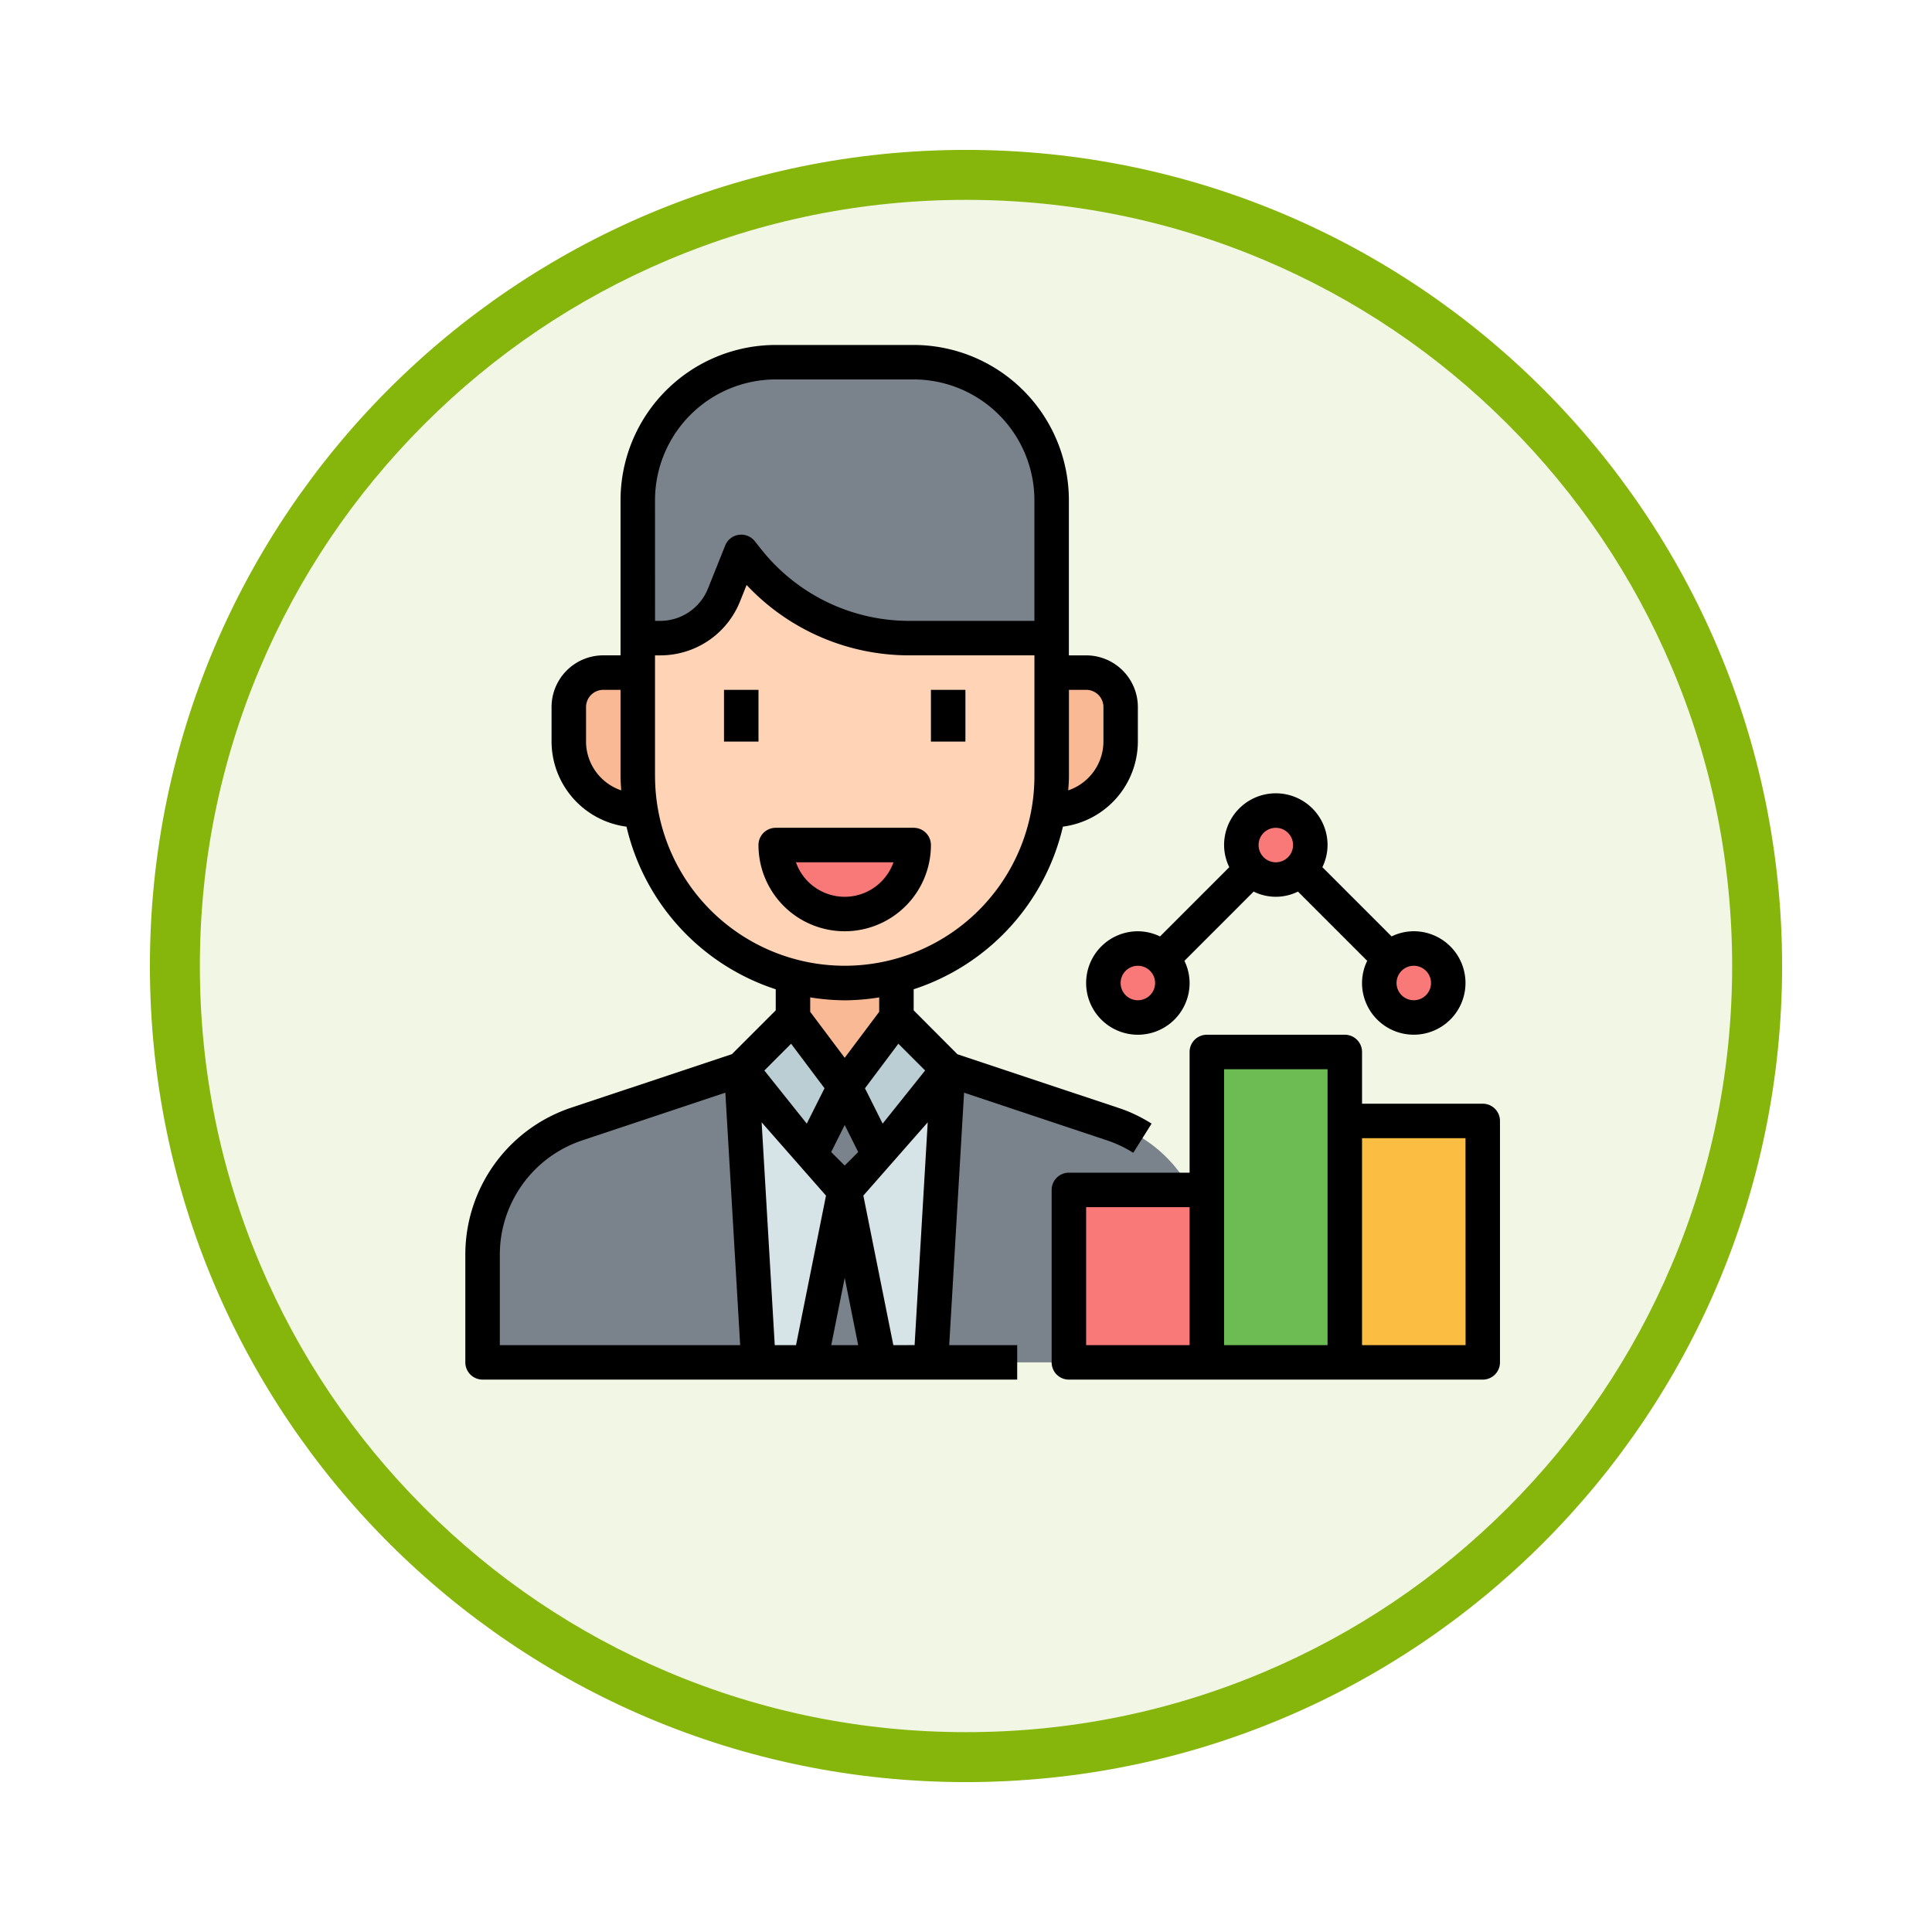 <svg xmlns="http://www.w3.org/2000/svg" xmlns:xlink="http://www.w3.org/1999/xlink" width="116" height="116" viewBox="0 0 116 116">
  <defs>
    <filter id="Trazado_982547" x="0" y="0" width="116" height="116" filterUnits="userSpaceOnUse">
      <feOffset dy="3" input="SourceAlpha"/>
      <feGaussianBlur stdDeviation="3" result="blur"/>
      <feFlood flood-opacity="0.161"/>
      <feComposite operator="in" in2="blur"/>
      <feComposite in="SourceGraphic"/>
    </filter>
  </defs>
  <g id="Grupo_1176332" data-name="Grupo 1176332" transform="translate(-322 -3336.227)">
    <g id="Grupo_1176328" data-name="Grupo 1176328" transform="translate(132.967 1350.227)">
      <g id="Grupo_1172970" data-name="Grupo 1172970" transform="translate(198.033 1992)">
        <g id="Grupo_1171971" data-name="Grupo 1171971" transform="translate(0)">
          <g id="Grupo_1167337" data-name="Grupo 1167337" transform="translate(0)">
            <g id="Grupo_1166720" data-name="Grupo 1166720">
              <g id="Grupo_1164305" data-name="Grupo 1164305">
                <g id="Grupo_1163948" data-name="Grupo 1163948">
                  <g id="Grupo_1158168" data-name="Grupo 1158168">
                    <g id="Grupo_1152576" data-name="Grupo 1152576">
                      <g id="Grupo_1148633" data-name="Grupo 1148633">
                        <g id="Grupo_1148525" data-name="Grupo 1148525">
                          <g transform="matrix(1, 0, 0, 1, -9, -6)" filter="url(#Trazado_982547)">
                            <g id="Trazado_982547-2" data-name="Trazado 982547" transform="translate(9 6)" fill="#f2f7e5">
                              <path d="M 49 96.5 C 42.587 96.5 36.366 95.244 30.511 92.768 C 24.855 90.376 19.775 86.95 15.412 82.588 C 11.05 78.225 7.624 73.145 5.232 67.489 C 2.756 61.634 1.5 55.413 1.5 49 C 1.5 42.587 2.756 36.366 5.232 30.511 C 7.624 24.855 11.05 19.775 15.412 15.412 C 19.775 11.05 24.855 7.624 30.511 5.232 C 36.366 2.756 42.587 1.5 49 1.5 C 55.413 1.5 61.634 2.756 67.489 5.232 C 73.145 7.624 78.225 11.05 82.588 15.412 C 86.95 19.775 90.376 24.855 92.768 30.511 C 95.244 36.366 96.5 42.587 96.5 49 C 96.5 55.413 95.244 61.634 92.768 67.489 C 90.376 73.145 86.95 78.225 82.588 82.588 C 78.225 86.95 73.145 90.376 67.489 92.768 C 61.634 95.244 55.413 96.5 49 96.5 Z" stroke="none"/>
                              <path d="M 49 3 C 42.789 3 36.765 4.216 31.096 6.614 C 25.618 8.93 20.699 12.248 16.473 16.473 C 12.248 20.699 8.93 25.618 6.614 31.096 C 4.216 36.765 3 42.789 3 49 C 3 55.211 4.216 61.235 6.614 66.904 C 8.93 72.382 12.248 77.301 16.473 81.527 C 20.699 85.752 25.618 89.07 31.096 91.386 C 36.765 93.784 42.789 95 49 95 C 55.211 95 61.235 93.784 66.904 91.386 C 72.382 89.07 77.301 85.752 81.527 81.527 C 85.752 77.301 89.07 72.382 91.386 66.904 C 93.784 61.235 95 55.211 95 49 C 95 42.789 93.784 36.765 91.386 31.096 C 89.07 25.618 85.752 20.699 81.527 16.473 C 77.301 12.248 72.382 8.93 66.904 6.614 C 61.235 4.216 55.211 3 49 3 M 49 0 C 76.062 0 98 21.938 98 49 C 98 76.062 76.062 98 49 98 C 21.938 98 0 76.062 0 49 C 0 21.938 21.938 0 49 0 Z" stroke="none" fill="#86b60c"/>
                            </g>
                          </g>
                        </g>
                      </g>
                    </g>
                  </g>
                </g>
              </g>
            </g>
          </g>
        </g>
      </g>
    </g>
    <g id="Layer_33" data-name="Layer 33" transform="translate(347.939 3354.939)">
      <path id="Trazado_1034512" data-name="Trazado 1034512" d="M21,37h6.212v8.283H21Z" transform="translate(0.672 1.238)" fill="#f9b995"/>
      <path id="Trazado_1034513" data-name="Trazado 1034513" d="M30.955,44l-6.212,1.035L18.531,44,8.663,47.289A8.283,8.283,0,0,0,3,55.147V61.6H46.485V55.147a8.283,8.283,0,0,0-5.663-7.857Z" transform="translate(0.035 1.485)" fill="#d6e4e8"/>
      <path id="Trazado_1034514" data-name="Trazado 1034514" d="M39.9,47.289,30.035,44,29,61.6H45.566V55.147A8.283,8.283,0,0,0,39.9,47.289Z" transform="translate(0.955 1.485)" fill="#7a838b"/>
      <path id="Trazado_1034515" data-name="Trazado 1034515" d="M8.663,47.289,18.531,44l1.035,17.6H3V55.147a8.283,8.283,0,0,1,5.663-7.857Z" transform="translate(0.035 1.485)" fill="#7a838b"/>
      <path id="Trazado_1034516" data-name="Trazado 1034516" d="M35,21h3.106a2.071,2.071,0,0,1,2.071,2.071v2.071a4.141,4.141,0,0,1-4.141,4.141H35Z" transform="translate(1.167 0.672)" fill="#f9b995"/>
      <path id="Trazado_1034517" data-name="Trazado 1034517" d="M0,0H1.035A4.141,4.141,0,0,1,5.177,4.141V6.212A2.071,2.071,0,0,1,3.106,8.283H0Z" transform="translate(13.389 29.955) rotate(180)" fill="#f9b995"/>
      <path id="Trazado_1034518" data-name="Trazado 1034518" d="M12,15H36.849V27.424a12.424,12.424,0,0,1-24.849,0Z" transform="translate(0.354 0.46)" fill="#ffd3b6"/>
      <path id="Trazado_1034519" data-name="Trazado 1034519" d="M20,31h8.283A4.141,4.141,0,0,1,20,31Z" transform="translate(0.637 1.026)" fill="#f97878"/>
      <path id="Trazado_1034520" data-name="Trazado 1034520" d="M21.106,41,18,44.106l4.141,5.177,2.071-4.141Z" transform="translate(0.566 1.379)" fill="#baced3"/>
      <path id="Trazado_1034521" data-name="Trazado 1034521" d="M27.106,41l3.106,3.106-4.141,5.177L24,45.141Z" transform="translate(0.778 1.379)" fill="#baced3"/>
      <g id="Grupo_1176331" data-name="Grupo 1176331" transform="translate(12.354 3.035)">
        <path id="Trazado_1034522" data-name="Trazado 1034522" d="M28.566,3H20.283A8.283,8.283,0,0,0,12,11.283v8.283h1.338a4.142,4.142,0,0,0,3.845-2.6l1.029-2.574.414.518a12.424,12.424,0,0,0,9.7,4.659h8.521V11.283A8.283,8.283,0,0,0,28.566,3Z" transform="translate(-12 -3)" fill="#7a838b"/>
        <path id="Trazado_1034523" data-name="Trazado 1034523" d="M24.071,45,22,49.141l2.071,2.071,2.071-2.071Z" transform="translate(-11.646 -1.515)" fill="#7a838b"/>
        <path id="Trazado_1034524" data-name="Trazado 1034524" d="M24.071,47,22,61.5h4.141Z" transform="translate(-11.646 -1.444)" fill="#7a838b"/>
      </g>
      <path id="Trazado_1034525" data-name="Trazado 1034525" d="M37,51h8.283V61.354H37Z" transform="translate(1.238 1.733)" fill="#f97878"/>
      <path id="Trazado_1034526" data-name="Trazado 1034526" d="M45,43h8.283V61.637H45Z" transform="translate(1.521 1.45)" fill="#6dbc53"/>
      <path id="Trazado_1034527" data-name="Trazado 1034527" d="M53,47h8.283V61.5H53Z" transform="translate(1.804 1.592)" fill="#fcbe42"/>
      <circle id="Elipse_11556" data-name="Elipse 11556" cx="2" cy="2" r="2" transform="translate(40.061 38.061)" fill="#f97878"/>
      <circle id="Elipse_11557" data-name="Elipse 11557" cx="2" cy="2" r="2" transform="translate(49.061 30.061)" fill="#f97878"/>
      <circle id="Elipse_11558" data-name="Elipse 11558" cx="2" cy="2" r="2" transform="translate(57.061 38.061)" fill="#f97878"/>
      <path id="Trazado_1034528" data-name="Trazado 1034528" d="M29,22h2.071v3.106H29Z" transform="translate(0.955 0.707)"/>
      <path id="Trazado_1034529" data-name="Trazado 1034529" d="M17,22h2.071v3.106H17Z" transform="translate(0.531 0.707)"/>
      <path id="Trazado_1034530" data-name="Trazado 1034530" d="M29.354,31.035A1.035,1.035,0,0,0,28.318,30H20.035A1.035,1.035,0,0,0,19,31.035a5.177,5.177,0,0,0,10.354,0Zm-8.106,1.035h5.858a3.106,3.106,0,0,1-5.858,0Z" transform="translate(0.601 0.99)"/>
      <path id="Trazado_1034531" data-name="Trazado 1034531" d="M31.945,46.895l8.584,2.862c.224.075.443.159.656.255a7.179,7.179,0,0,1,.919.492l1.1-1.752c-.1-.064-.207-.128-.311-.189A9.388,9.388,0,0,0,42,48.108a8.045,8.045,0,0,0-.818-.311l-9.635-3.21L28.92,41.951V40.685a13.5,13.5,0,0,0,8.96-9.764,5.168,5.168,0,0,0,4.5-5.109V23.743a3.106,3.106,0,0,0-3.106-3.106H38.238V11.318A9.329,9.329,0,0,0,28.92,2H20.637a9.329,9.329,0,0,0-9.318,9.318v9.318H10.283a3.106,3.106,0,0,0-3.106,3.106v2.071a5.168,5.168,0,0,0,4.5,5.109,13.5,13.5,0,0,0,8.96,9.764v1.265l-2.631,2.63L8.371,47.79A9.3,9.3,0,0,0,2,56.632v6.454a1.035,1.035,0,0,0,1.035,1.035h32.1V62.051H31.053Zm-4.889,1.857L25.995,46.63,28,43.955l1.607,1.607Zm-2.278,2.517-.811-.811.811-1.622.811,1.622Zm14.5-28.562a1.035,1.035,0,0,1,1.035,1.035v2.071a3.106,3.106,0,0,1-2.114,2.929c.019-.286.043-.568.043-.858V22.707ZM13.389,11.318a7.257,7.257,0,0,1,7.248-7.248H28.92a7.257,7.257,0,0,1,7.248,7.248v7.248H28.679a11.333,11.333,0,0,1-8.894-4.275l-.414-.518a1.035,1.035,0,0,0-.806-.384,1.05,1.05,0,0,0-.151.011,1.035,1.035,0,0,0-.811.64l-1.029,2.573a3.091,3.091,0,0,1-2.883,1.953h-.3Zm-4.141,14.5V23.743a1.035,1.035,0,0,1,1.035-1.035h1.035v5.177c0,.29.025.573.043.858a3.106,3.106,0,0,1-2.114-2.929Zm4.141,2.071V20.637h.3A5.151,5.151,0,0,0,18.5,17.381l.388-.97a13.38,13.38,0,0,0,9.793,4.225h7.488v7.248a11.389,11.389,0,1,1-22.778,0Zm11.389,13.46a13.518,13.518,0,0,0,2.071-.176v.867L24.778,44.8l-2.071-2.761v-.867a13.518,13.518,0,0,0,2.071.176ZM21.56,43.955l2.006,2.674L22.5,48.752l-2.547-3.19ZM4.071,62.051V56.632a7.238,7.238,0,0,1,4.955-6.876l8.586-2.862.89,15.157Zm15.72-13.376,3.864,4.4-1.8,8.978H20.578Zm4.18,13.376.808-4.038.808,4.038Zm3.727,0-1.8-8.978,3.865-4.4-.788,13.377Z" transform="translate(0 0)"/>
      <path id="Trazado_1034532" data-name="Trazado 1034532" d="M61.884,46.141H54.637V43.035A1.035,1.035,0,0,0,53.6,42H45.318a1.035,1.035,0,0,0-1.035,1.035v7.248H37.035A1.035,1.035,0,0,0,36,51.318V61.672a1.035,1.035,0,0,0,1.035,1.035H61.884a1.035,1.035,0,0,0,1.035-1.035v-14.5A1.035,1.035,0,0,0,61.884,46.141ZM38.071,52.354h6.212v8.283H38.071Zm8.283-1.035V44.071h6.212V60.637H46.354Zm14.5,9.318H54.637V48.212h6.212Z" transform="translate(1.203 1.415)"/>
      <path id="Trazado_1034533" data-name="Trazado 1034533" d="M42.437,36.594a3.055,3.055,0,0,0-1.33-.311,3.106,3.106,0,1,0,3.106,3.106,3.055,3.055,0,0,0-.311-1.33L48.059,33.9a3,3,0,0,0,2.661,0l4.157,4.157a3.055,3.055,0,0,0-.311,1.33,3.106,3.106,0,1,0,3.106-3.106,3.055,3.055,0,0,0-1.33.311l-4.157-4.157a3.055,3.055,0,0,0,.311-1.33,3.106,3.106,0,0,0-6.212,0,3.055,3.055,0,0,0,.311,1.33Zm-1.33,3.831a1.035,1.035,0,1,1,1.035-1.035A1.035,1.035,0,0,1,41.106,40.424Zm16.566-2.071a1.035,1.035,0,1,1-1.035,1.035A1.035,1.035,0,0,1,57.672,38.354Zm-8.283-8.283a1.035,1.035,0,1,1-1.035,1.035A1.035,1.035,0,0,1,49.389,30.071Z" transform="translate(1.273 0.92)"/>
    </g>
  </g>
</svg>
